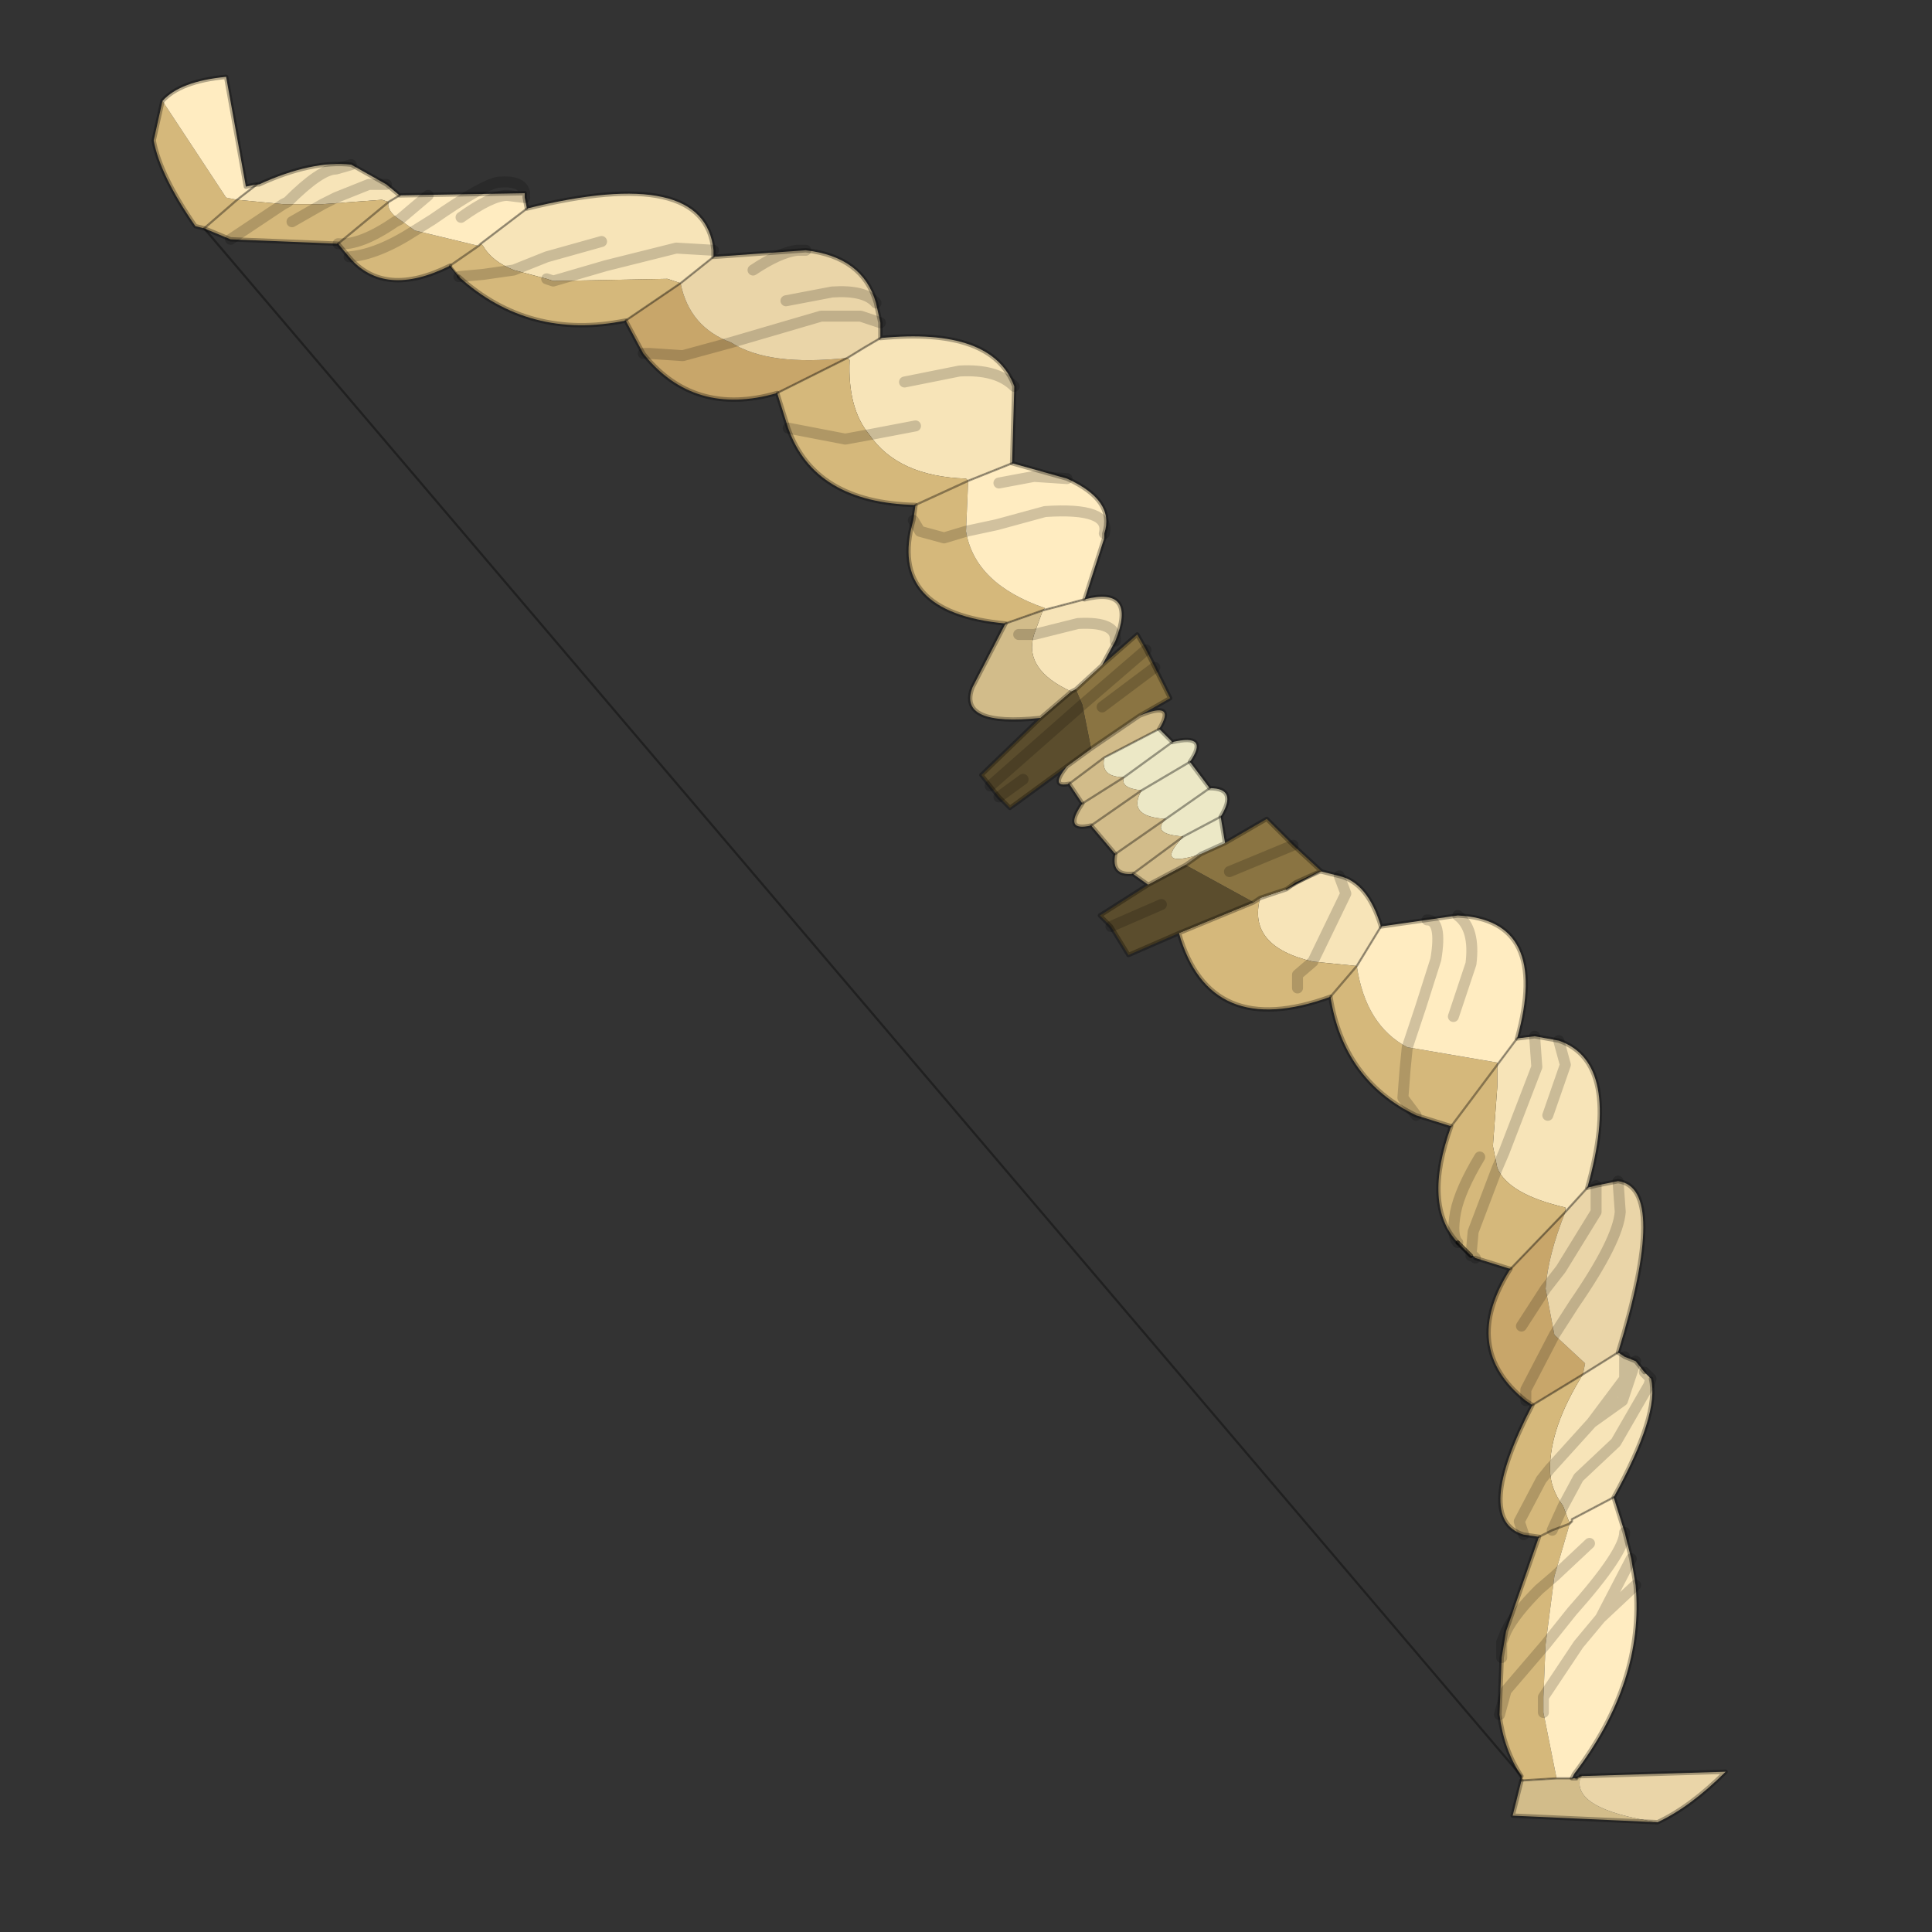 <?xml version="1.0" encoding="UTF-8" standalone="no"?>
<svg xmlns:xlink="http://www.w3.org/1999/xlink" height="440.0px" width="440.0px" xmlns="http://www.w3.org/2000/svg">
  <rect width="100%" height="100%" fill="#333333" stroke="none"/>
  <g transform="matrix(10.0, 0.0, 0.0, 10.0, 0.0, 0.0)">
    <use height="44.0" transform="matrix(1.0, 0.0, 0.0, 1.0, 0.0, 0.0)" width="44.0" xlink:href="#shape0"/>
  </g>
  <defs>
    <g id="shape0" transform="matrix(1.0, 0.0, 0.0, 1.0, 0.0, 0.0)">
      <path d="M44.0 44.0 L0.0 44.0 0.0 0.0 44.0 0.0 44.0 44.0" fill="#43adca" fill-opacity="0.0" fill-rule="evenodd" stroke="none"/>
      <path d="M20.6 8.7 L21.85 8.45 Q22.7 8.4 23.1 8.8 22.7 8.4 21.85 8.45 L20.6 8.7 M23.05 10.55 L22.05 10.95 22.0 10.9 Q20.45 10.85 19.8 9.9 19.3 9.3 19.35 8.2 L19.3 8.15 Q19.7 7.9 20.05 7.7 22.6 7.45 23.1 8.8 L23.05 10.55 M23.75 13.9 L24.7 13.65 Q25.9 13.35 25.4 14.6 L25.1 15.15 24.5 15.7 24.4 15.75 Q23.3 15.25 23.55 14.45 L23.75 13.9 M30.1 19.85 L30.5 19.95 Q31.15 20.1 31.45 21.1 L30.9 22.0 29.9 21.9 Q28.4 21.55 28.7 20.45 L29.3 20.25 30.05 19.85 30.1 19.85 M34.55 23.65 L34.95 23.6 35.5 23.7 Q36.95 24.2 36.15 27.05 L35.65 27.6 35.65 27.5 Q34.35 27.2 34.1 26.6 L34.0 26.1 34.1 24.75 34.1 24.25 34.55 23.65 M36.85 30.8 L37.0 30.9 37.25 31.0 37.45 31.25 37.6 31.4 Q37.8 32.2 36.75 34.1 L35.8 34.6 35.8 34.65 35.75 34.65 35.75 34.7 35.6 34.3 Q35.3 33.9 35.3 33.45 35.3 32.5 36.05 31.3 L36.85 30.8 M5.85 4.2 L5.9 4.2 Q7.1 3.65 8.0 3.75 L8.8 4.2 9.1 4.45 8.85 4.6 8.7 4.55 7.35 4.65 6.45 4.65 6.55 4.6 Q7.3 3.85 7.65 3.85 L8.0 3.75 7.65 3.85 Q7.3 3.85 6.55 4.6 L6.45 4.65 5.4 4.55 5.85 4.2 M12.0 4.75 Q16.05 3.75 16.25 5.7 L16.25 5.85 15.5 6.45 15.2 6.35 12.6 6.4 13.8 6.05 15.4 5.65 16.25 5.7 15.4 5.65 13.8 6.05 12.6 6.4 12.45 6.35 11.7 6.15 12.45 5.85 13.7 5.5 12.45 5.85 11.7 6.15 Q11.2 5.95 11.0 5.6 L10.95 5.55 12.0 4.75 M20.85 9.7 L19.8 9.9 20.85 9.7 M23.55 14.45 L24.55 14.2 Q25.45 14.15 25.4 14.6 25.45 14.15 24.55 14.2 L23.55 14.45 M30.5 19.95 L30.65 20.35 29.9 21.9 30.65 20.35 30.5 19.95 M8.8 4.2 L8.4 4.2 7.65 4.5 7.35 4.65 7.65 4.5 8.4 4.2 8.8 4.2 M35.25 25.4 L35.65 24.25 35.5 23.7 35.65 24.25 35.25 25.4 M34.95 23.6 L35.0 24.3 34.25 26.25 34.1 26.6 34.25 26.25 35.0 24.3 34.95 23.6 M37.0 30.9 L37.0 31.4 36.25 32.4 35.3 33.45 36.25 32.4 37.0 31.4 37.0 30.9 M37.6 31.4 L37.55 31.55 36.8 32.85 35.95 33.65 35.6 34.3 35.95 33.65 36.8 32.85 37.55 31.55 37.6 31.4 M36.25 32.4 L36.95 31.9 37.25 31.0 36.95 31.9 36.25 32.4" fill="#f7e4b8" fill-rule="evenodd" stroke="none"/>
      <path d="M22.05 10.95 L22.0 12.1 21.5 12.25 20.95 12.1 20.8 11.85 20.95 12.1 21.5 12.25 22.0 12.1 Q22.2 13.3 23.8 13.85 L23.75 13.9 22.9 14.2 Q20.2 13.95 20.8 11.85 L20.85 11.5 22.05 10.95 20.85 11.5 Q18.55 11.45 17.95 9.75 L17.7 8.95 19.3 8.15 19.35 8.2 Q19.3 9.3 19.8 9.9 20.45 10.85 22.0 10.9 L22.05 10.95 M34.65 40.55 L34.65 40.45 Q34.25 39.85 34.15 39.05 L34.2 37.75 34.3 37.15 Q34.5 36.75 35.05 36.2 L35.4 35.9 35.05 36.2 Q34.5 36.75 34.3 37.15 L35.05 35.0 34.7 34.95 34.6 34.65 35.1 33.7 35.3 33.45 35.1 33.7 34.6 34.65 34.7 34.95 Q33.55 34.6 34.9 32.0 L36.05 31.3 Q35.3 32.5 35.3 33.45 35.3 33.9 35.6 34.3 L35.75 34.7 35.75 34.65 35.8 34.65 35.75 34.7 35.4 35.9 35.2 37.45 35.15 38.65 35.15 39.0 35.45 40.5 34.65 40.55 M4.65 5.2 L4.45 5.15 Q3.65 4.0 3.5 3.2 L3.7 2.3 5.15 4.5 5.4 4.55 4.65 5.2 5.4 4.55 6.45 4.65 7.35 4.65 8.7 4.55 8.85 4.6 Q8.8 4.8 9.1 5.0 L9.0 5.05 Q8.2 5.6 7.7 5.55 8.2 5.6 9.0 5.05 L9.1 5.0 9.45 5.25 10.9 5.6 10.95 5.55 11.0 5.6 Q11.2 5.95 11.7 6.15 L11.0 6.25 10.45 6.3 11.0 6.25 11.7 6.15 12.45 6.35 12.6 6.4 15.2 6.35 15.5 6.45 14.25 7.3 Q12.05 7.75 10.45 6.3 L10.25 6.05 10.9 5.6 10.25 6.05 Q8.75 6.8 7.95 5.85 8.6 5.8 9.45 5.25 8.6 5.8 7.95 5.85 L7.7 5.55 8.85 4.6 7.7 5.55 5.25 5.45 4.65 5.2 M28.55 20.55 L28.7 20.45 Q28.4 21.55 29.9 21.9 L30.9 22.0 30.3 22.7 30.9 22.0 Q31.1 23.35 32.05 23.85 L34.1 24.2 34.1 24.25 34.1 24.75 34.0 26.1 34.1 26.6 33.55 28.05 33.5 28.6 33.55 28.05 34.1 26.6 Q34.35 27.2 35.65 27.5 L35.65 27.6 34.4 28.9 33.6 28.65 33.55 28.6 33.5 28.6 33.2 28.3 Q32.4 27.45 33.05 25.65 L32.25 25.4 31.95 25.0 32.0 24.35 32.05 23.85 32.0 24.35 31.95 25.0 32.25 25.4 Q30.6 24.6 30.3 22.7 27.55 23.7 26.85 21.25 L28.55 20.55 M29.55 22.5 L29.55 22.2 29.9 21.9 29.55 22.2 29.55 22.5 M19.8 9.9 L19.25 10.0 17.95 9.75 19.25 10.0 19.8 9.9 M6.45 4.65 L5.25 5.45 6.45 4.65 M6.65 5.05 L7.35 4.65 6.65 5.05 M34.1 24.25 L33.05 25.65 34.1 24.25 M35.35 34.85 L35.05 35.0 35.35 34.85 35.6 34.3 35.35 34.85 35.75 34.7 35.35 34.85 M35.2 37.45 L34.3 38.5 34.15 39.05 34.3 38.5 35.2 37.45" fill="#d5b87b" fill-rule="evenodd" stroke="none"/>
      <path d="M22.05 10.95 L23.05 10.55 24.3 10.9 Q25.4 11.4 25.15 12.15 25.3 11.55 23.8 11.65 L22.7 11.95 22.0 12.1 22.7 11.95 23.8 11.65 Q25.3 11.55 25.15 12.15 L25.15 12.25 24.7 13.65 23.75 13.9 23.8 13.85 Q22.2 13.3 22.0 12.1 L22.05 10.95 M22.75 11.0 L23.55 10.85 24.3 10.9 23.55 10.85 22.75 11.0 M31.45 21.1 L32.5 20.95 33.2 20.85 Q35.3 20.95 34.55 23.65 L34.1 24.25 34.1 24.2 32.05 23.85 Q31.1 23.35 30.9 22.0 L31.45 21.1 M36.75 34.1 L37.0 34.9 37.15 35.5 37.25 36.1 Q37.45 38.3 35.85 40.4 L35.8 40.5 35.45 40.5 35.15 39.0 35.15 38.65 35.2 37.45 35.8 36.7 Q37.0 35.35 37.0 34.9 37.0 35.35 35.8 36.7 L35.2 37.45 35.4 35.9 36.2 35.15 35.4 35.9 35.75 34.7 35.8 34.65 35.8 34.6 36.75 34.1 M3.7 2.3 Q4.1 1.85 5.15 1.75 L5.6 4.25 5.85 4.2 5.4 4.55 5.15 4.5 3.7 2.3 M9.1 4.45 L11.95 4.4 11.95 4.5 12.0 4.75 10.95 5.55 10.9 5.6 9.45 5.25 9.85 5.0 Q11.0 4.2 11.35 4.15 11.9 4.1 11.95 4.4 11.9 4.1 11.35 4.15 11.0 4.2 9.85 5.0 L9.45 5.25 9.1 5.0 Q8.8 4.8 8.85 4.6 L9.1 4.45 M33.1 23.15 L33.5 21.95 Q33.6 21.15 33.2 20.85 33.6 21.15 33.5 21.95 L33.1 23.15 M32.5 20.95 Q32.85 20.95 32.7 21.85 L32.35 22.95 32.05 23.85 32.35 22.95 32.7 21.85 Q32.85 20.95 32.5 20.95 M10.5 4.95 Q11.2 4.45 11.55 4.45 L11.95 4.5 11.55 4.45 Q11.2 4.45 10.5 4.95 M9.75 4.45 L9.1 5.0 9.75 4.45 M36.45 36.85 L37.25 36.1 36.45 36.85 35.95 37.45 35.15 38.65 35.95 37.45 36.45 36.85 37.15 35.5 36.45 36.85" fill="#ffecc1" fill-rule="evenodd" stroke="none"/>
      <path d="M25.1 15.15 L25.9 14.45 26.1 14.8 26.3 15.2 26.65 15.9 25.95 16.3 24.85 17.05 24.65 16.05 24.5 15.7 25.1 15.15 M27.9 19.2 L28.85 18.65 29.45 19.25 30.1 19.85 30.05 19.85 29.5 20.1 29.3 20.25 28.7 20.45 28.55 20.55 27.0 19.7 27.35 19.45 27.9 19.2 M26.1 14.8 L24.65 16.05 26.1 14.8 M25.1 16.1 L26.3 15.2 25.1 16.1 M28.0 19.85 L29.45 19.25 28.0 19.85" fill="#8a7442" fill-rule="evenodd" stroke="none"/>
      <path d="M26.4 16.6 L26.7 16.9 Q27.55 16.7 27.1 17.35 L27.55 17.95 Q28.2 17.95 27.8 18.6 L27.9 19.2 27.35 19.45 Q26.25 19.8 26.95 19.05 26.2 19.0 26.55 18.65 25.65 18.6 26.0 18.0 L27.1 17.35 26.0 18.0 Q25.5 17.95 25.6 17.7 25.05 17.7 25.15 17.25 L26.4 16.6 M27.55 17.95 L26.55 18.65 27.55 17.95 M27.8 18.6 L26.95 19.05 27.8 18.6 M26.7 16.9 L25.6 17.7 26.7 16.9" fill="#ece8c6" fill-rule="evenodd" stroke="none"/>
      <path d="M25.95 16.3 Q26.8 15.95 26.4 16.6 L25.15 17.25 24.35 17.85 25.15 17.25 Q25.05 17.7 25.6 17.7 25.5 17.95 26.0 18.0 25.65 18.6 26.55 18.65 L25.4 19.45 26.55 18.65 Q26.2 19.0 26.95 19.05 L25.8 19.9 26.95 19.05 Q26.25 19.8 27.35 19.45 L27.0 19.7 26.15 20.15 25.8 19.9 Q25.3 19.95 25.4 19.45 L24.85 18.8 26.0 18.0 24.85 18.8 Q24.2 18.95 24.65 18.3 L24.35 17.85 Q23.9 17.95 24.3 17.45 L24.85 17.05 25.95 16.3 M35.8 40.5 L35.9 40.5 36.0 40.45 Q35.75 41.2 37.75 41.5 L34.45 41.35 34.65 40.55 35.45 40.5 35.8 40.5 M23.55 14.45 Q23.3 15.25 24.4 15.75 L23.7 16.35 Q21.8 16.55 22.15 15.65 L22.9 14.2 23.75 13.9 23.55 14.45 23.2 14.45 23.55 14.45 M24.65 18.3 L25.6 17.7 24.65 18.3" fill="#d2bc8a" fill-rule="evenodd" stroke="none"/>
      <path d="M24.4 15.75 L24.5 15.7 24.65 16.05 24.85 17.05 24.3 17.45 23.0 18.4 22.75 18.15 22.55 17.9 22.35 17.65 23.7 16.35 24.4 15.75 M24.65 16.05 L22.55 17.9 24.65 16.05 M23.3 17.75 L22.75 18.15 23.3 17.75 M26.85 21.25 L25.7 21.75 25.3 21.1 25.05 20.85 26.15 20.15 27.0 19.7 28.55 20.55 26.85 21.25 M26.45 20.6 L25.3 21.1 26.45 20.6" fill="#5b4d2d" fill-rule="evenodd" stroke="none"/>
      <path d="M17.7 8.95 Q15.8 9.5 14.65 8.05 L14.25 7.3 15.5 6.45 Q15.7 7.45 16.65 7.8 17.5 8.35 19.3 8.15 L17.7 8.95 M14.65 8.05 L14.8 8.05 15.55 8.1 16.65 7.8 15.55 8.1 14.8 8.05 14.65 8.05 M35.4 30.4 L36.1 31.05 36.05 31.3 34.9 32.0 34.75 31.9 Q33.25 30.7 34.4 28.9 L35.65 27.6 Q35.25 28.6 35.2 29.35 L34.65 30.2 35.2 29.35 35.4 30.4 34.75 31.65 34.75 31.9 34.75 31.65 35.4 30.4" fill="#c8a66a" fill-rule="evenodd" stroke="none"/>
      <path d="M36.15 27.05 L36.35 27.0 36.85 26.9 Q38.0 27.05 36.85 30.8 L36.05 31.3 36.1 31.05 35.4 30.4 35.85 29.7 Q36.85 28.25 36.9 27.6 L36.85 26.9 36.9 27.6 Q36.85 28.25 35.85 29.7 L35.4 30.4 35.2 29.35 Q35.25 28.6 35.65 27.6 L36.15 27.05 M36.0 40.45 L39.3 40.35 Q38.5 41.15 37.75 41.5 35.75 41.2 36.0 40.45 M16.25 5.85 L18.35 5.7 Q19.65 5.85 19.95 6.9 L20.05 7.35 20.05 7.7 Q19.7 7.9 19.3 8.15 17.5 8.35 16.65 7.8 15.7 7.45 15.5 6.45 L16.25 5.85 M20.05 7.35 L19.6 7.2 18.7 7.2 16.65 7.8 18.7 7.2 19.6 7.2 20.05 7.35 M17.9 6.85 L18.95 6.65 Q19.7 6.6 19.95 6.9 19.7 6.6 18.95 6.65 L17.9 6.85 M17.15 6.15 Q17.75 5.75 18.15 5.7 L18.35 5.7 18.15 5.7 Q17.75 5.75 17.15 6.15 M36.35 27.0 L36.35 27.6 35.55 28.9 35.2 29.35 35.55 28.9 36.35 27.6 36.35 27.0" fill="#ead5a8" fill-rule="evenodd" stroke="none"/>
      <path d="M23.1 8.8 Q22.7 8.4 21.85 8.45 L20.6 8.7 M22.0 12.1 L22.7 11.95 23.8 11.65 Q25.3 11.55 25.15 12.15 M24.3 10.9 L23.55 10.85 22.75 11.0 M20.8 11.85 L20.95 12.1 21.5 12.25 22.0 12.1 M37.45 31.25 L37.6 31.4 M19.8 9.9 L20.85 9.7 M25.4 14.6 Q25.45 14.15 24.55 14.2 L23.55 14.45 23.2 14.45 M22.55 17.9 L24.65 16.05 26.1 14.8 M22.75 18.15 L23.3 17.75 M29.9 21.9 L29.55 22.2 29.55 22.5 M29.9 21.9 L30.65 20.35 30.5 19.95 M29.45 19.25 L28.0 19.85 M26.3 15.2 L25.1 16.1 M25.3 21.1 L26.45 20.6 M32.05 23.85 L32.35 22.95 32.7 21.85 Q32.85 20.95 32.5 20.95 M33.2 20.85 Q33.6 21.15 33.5 21.95 L33.1 23.15 M9.45 5.25 L9.85 5.0 Q11.0 4.2 11.35 4.15 11.9 4.1 11.95 4.4 M11.7 6.15 L12.45 5.85 13.7 5.5 M12.6 6.4 L13.8 6.05 15.4 5.65 16.25 5.7 M12.45 6.35 L12.6 6.4 M10.45 6.3 L11.0 6.25 11.7 6.15 M9.45 5.25 Q8.6 5.8 7.95 5.85 M18.35 5.7 L18.15 5.7 Q17.75 5.75 17.15 6.15 M19.95 6.9 Q19.7 6.6 18.95 6.65 L17.9 6.85 M16.65 7.8 L18.7 7.2 19.6 7.2 20.05 7.35 M16.65 7.8 L15.55 8.1 14.8 8.05 14.65 8.05 M17.95 9.75 L19.25 10.0 19.8 9.9 M11.95 4.5 L11.55 4.45 Q11.2 4.45 10.5 4.95 M8.0 3.75 L7.65 3.85 Q7.3 3.85 6.55 4.6 L6.45 4.65 M7.35 4.65 L7.65 4.5 8.4 4.2 8.8 4.2 M9.1 5.0 L9.0 5.05 Q8.2 5.6 7.7 5.55 M7.35 4.65 L6.65 5.05 M5.25 5.45 L6.45 4.65 M9.1 5.0 L9.75 4.45 M36.85 26.9 L36.9 27.6 Q36.85 28.25 35.85 29.7 L35.4 30.4 M34.1 26.6 L34.25 26.25 35.0 24.3 34.95 23.6 M35.5 23.7 L35.65 24.25 35.25 25.4 M32.05 23.85 L32.0 24.35 31.95 25.0 32.25 25.4 M33.5 28.6 L33.55 28.05 34.1 26.6 M33.2 28.3 Q33.05 28.15 33.15 27.6 33.25 27.1 33.7 26.35 M33.5 28.6 L33.55 28.6 33.6 28.65 M35.2 29.35 L35.55 28.9 36.35 27.6 36.35 27.0 M35.2 29.35 L34.65 30.2 M35.3 33.45 L36.25 32.4 37.0 31.4 37.0 30.9 M35.3 33.45 L35.1 33.7 34.6 34.65 34.7 34.95 M35.35 34.85 L35.6 34.3 35.95 33.65 36.8 32.85 37.55 31.55 37.6 31.4 M34.75 31.9 L34.75 31.65 35.4 30.4 M35.4 35.9 L36.2 35.15 M34.3 37.15 Q34.5 36.75 35.05 36.2 L35.4 35.9 M37.25 31.0 L36.95 31.9 36.25 32.4 M37.0 34.9 Q37.0 35.35 35.8 36.7 L35.2 37.45 M35.15 38.65 L35.95 37.45 36.45 36.85 37.15 35.5 M37.25 36.1 L36.45 36.85 M34.2 37.75 L34.2 37.4 34.3 37.15 M34.15 39.05 L34.3 38.5 35.2 37.45 M35.15 38.65 L35.15 39.0" fill="none" stroke="#000000" stroke-linecap="round" stroke-linejoin="round" stroke-opacity="0.18" stroke-width="0.25"/>
      <path d="M25.15 12.15 Q25.4 11.4 24.3 10.9 M20.05 7.7 Q22.6 7.45 23.1 8.8 L23.05 10.55 24.3 10.9 M20.85 11.5 L20.8 11.85 M24.7 13.65 L25.15 12.25 25.15 12.15 M25.1 15.15 L25.9 14.45 26.1 14.8 26.3 15.2 26.65 15.9 25.95 16.3 Q26.8 15.95 26.4 16.6 L26.7 16.9 Q27.55 16.7 27.1 17.35 L27.55 17.95 Q28.2 17.95 27.8 18.6 L27.9 19.2 28.85 18.65 29.45 19.25 30.1 19.85 30.5 19.95 Q31.15 20.1 31.45 21.1 L32.5 20.95 33.2 20.85 Q35.3 20.95 34.55 23.65 L34.95 23.6 35.5 23.7 Q36.95 24.2 36.15 27.05 L36.35 27.0 36.85 26.9 Q38.0 27.05 36.85 30.8 L37.0 30.9 37.25 31.0 37.45 31.25 M37.6 31.4 Q37.8 32.2 36.75 34.1 L37.0 34.9 37.15 35.5 37.25 36.1 Q37.45 38.3 35.85 40.4 L35.8 40.5 35.9 40.5 M36.0 40.45 L39.3 40.35 Q38.5 41.15 37.75 41.5 L34.45 41.35 34.65 40.55 M4.65 5.2 L4.45 5.15 Q3.65 4.0 3.5 3.2 L3.7 2.3 Q4.1 1.85 5.15 1.75 L5.6 4.25 5.85 4.2 5.9 4.2 Q7.1 3.65 8.0 3.75 L8.8 4.2 9.1 4.45 11.95 4.4 11.95 4.5 12.0 4.75 Q16.05 3.75 16.25 5.7 L16.25 5.85 18.35 5.7 Q19.65 5.85 19.95 6.9 L20.05 7.35 20.05 7.7 M22.9 14.2 Q20.2 13.95 20.8 11.85 M24.4 15.75 L24.5 15.7 25.1 15.15 25.4 14.6 M24.4 15.75 L23.7 16.35 22.35 17.65 22.55 17.9 22.75 18.15 23.0 18.4 24.3 17.45 Q23.9 17.95 24.35 17.85 M24.85 17.05 L24.3 17.45 M23.7 16.35 Q21.8 16.55 22.15 15.65 L22.9 14.2 M24.7 13.65 Q25.9 13.35 25.4 14.6 M24.85 18.8 L25.4 19.45 Q25.3 19.95 25.8 19.9 M24.85 18.8 Q24.2 18.95 24.65 18.3 L24.35 17.85 M26.85 21.25 L25.7 21.75 25.3 21.1 25.05 20.85 26.15 20.15 25.8 19.9 M30.05 19.85 L29.5 20.1 29.3 20.25 28.7 20.45 28.55 20.55 26.85 21.25 Q27.55 23.7 30.3 22.7 M30.05 19.85 L30.1 19.85 M26.15 20.15 L27.0 19.7 27.35 19.45 27.9 19.2 M25.95 16.3 L24.85 17.05 M7.95 5.85 Q8.75 6.8 10.25 6.05 M17.7 8.95 Q15.8 9.5 14.65 8.05 L14.25 7.3 Q12.05 7.75 10.45 6.3 M20.85 11.5 Q18.55 11.45 17.95 9.75 L17.7 8.95 M7.7 5.55 L7.95 5.85 M7.7 5.55 L5.25 5.45 4.65 5.2 M32.25 25.4 L33.05 25.65 Q32.4 27.45 33.2 28.3 M32.25 25.4 Q30.6 24.6 30.3 22.7 M33.6 28.65 L34.4 28.9 M34.7 34.95 L35.05 35.0 M34.9 32.0 Q33.55 34.6 34.7 34.95 M34.9 32.0 L34.75 31.9 Q33.25 30.7 34.4 28.9 M34.3 37.15 L35.05 35.0 M34.3 37.15 L34.2 37.75 34.15 39.05 M34.65 40.45 Q34.25 39.85 34.15 39.05" fill="none" stroke="#000000" stroke-linecap="round" stroke-linejoin="round" stroke-opacity="0.302" stroke-width="0.1"/>
      <path d="M23.05 10.55 L22.05 10.95 20.85 11.5 M23.75 13.9 L24.7 13.65 M35.9 40.5 L36.0 40.45 M34.65 40.55 L34.65 40.45 4.65 5.2 5.4 4.55 5.85 4.2 M20.05 7.7 Q19.7 7.9 19.3 8.15 M24.35 17.85 L25.15 17.25 26.4 16.6 M22.9 14.2 L23.75 13.9 M25.4 19.45 L26.55 18.65 27.55 17.95 M26.0 18.0 L24.85 18.8 M25.8 19.9 L26.95 19.05 27.8 18.6 M25.6 17.7 L24.65 18.3 M29.3 20.25 L30.05 19.85 M30.3 22.7 L30.9 22.0 31.45 21.1 M25.6 17.7 L26.7 16.9 M27.1 17.35 L26.0 18.0 M34.1 24.25 L34.55 23.65 M15.5 6.45 L16.25 5.85 M10.95 5.55 L10.9 5.6 10.25 6.05 10.45 6.3 M10.95 5.55 L12.0 4.75 M17.7 8.95 L19.3 8.15 M15.5 6.45 L14.25 7.3 M8.85 4.6 L9.1 4.45 M8.85 4.6 L7.7 5.55 M36.05 31.3 L36.85 30.8 M33.05 25.65 L34.1 24.25 M35.65 27.6 L36.15 27.05 M34.4 28.9 L35.65 27.6 M35.05 35.0 L35.35 34.85 M36.05 31.3 L34.9 32.0 M35.75 34.7 L35.8 34.65 35.8 34.6 36.75 34.1 M35.75 34.7 L35.35 34.85 M35.45 40.5 L35.8 40.5 M35.45 40.5 L34.65 40.55" fill="none" stroke="#000000" stroke-linecap="round" stroke-linejoin="round" stroke-opacity="0.373" stroke-width="0.05"/>
      <path d="M33.2 28.3 L33.5 28.6" fill="none" stroke="#000000" stroke-linecap="round" stroke-linejoin="round" stroke-opacity="0.573" stroke-width="0.1"/>
    </g>
  </defs>
</svg>
